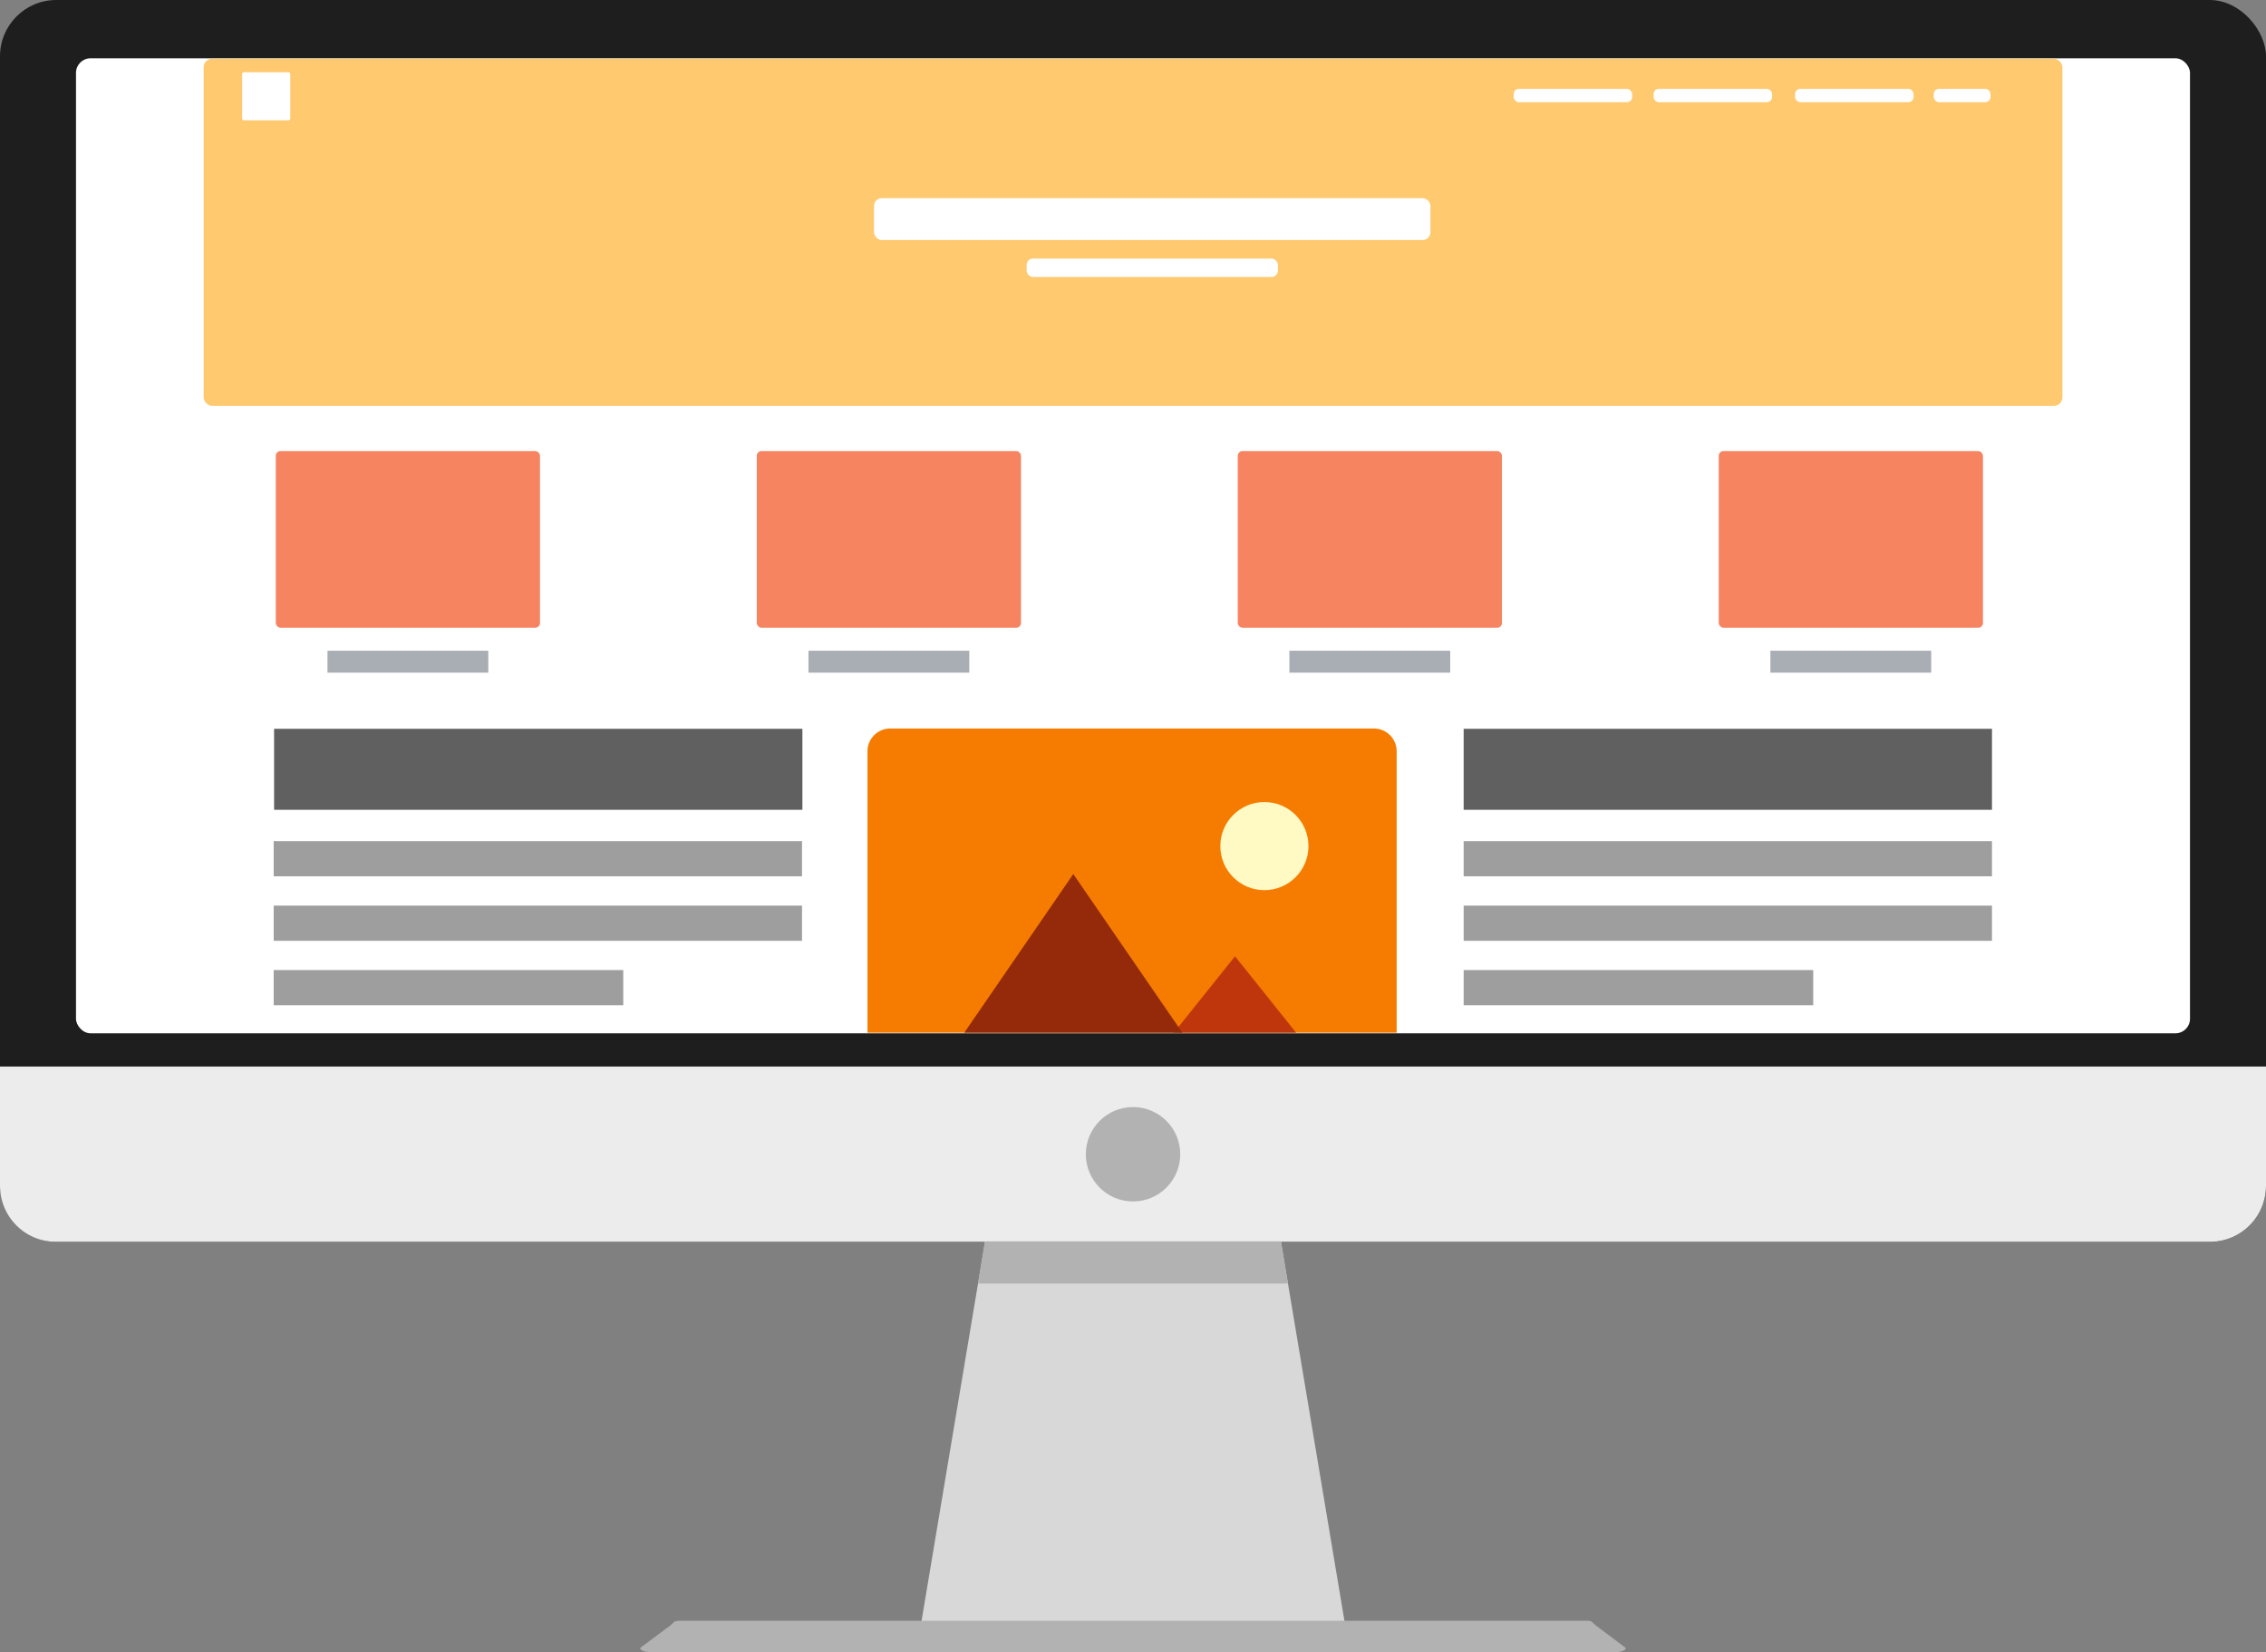 <svg xmlns="http://www.w3.org/2000/svg" viewBox="0 0 347.07 253.09"><rect x="0" y="0" width="347.07" height="253.09" fill="#808080" stroke="none"/><defs><style>.cls-1{fill:#1e1e1e;}.cls-2{fill:#d8d8d8;}.cls-3{fill:#fff;}.cls-4{fill:#b2b2b2;}.cls-5{fill:#ececec;}.cls-6{fill:#606060;}.cls-7{fill:#a9adb4;}.cls-8{fill:#f68461;}.cls-9{fill:#9e9e9e;}.cls-10{fill:#fec96f;}.cls-11{fill:#f57c00;}.cls-12{fill:#fff9c4;}.cls-13{fill:#bf360c;}.cls-14{fill:#942a09;}</style></defs><title>ui-desktop</title><g id="Capa_2" data-name="Capa 2"><g id="svg8"><rect id="rect4485" class="cls-1" width="347.07" height="190.26" rx="8.62" ry="8.62"/><path id="rect4487" class="cls-2" d="M150.88,190.18l-9.81,58.6H206l-9.81-58.6H150.88Z"/><rect id="rect4507" class="cls-3" x="11.64" y="8.93" width="323.79" height="149.37" rx="2.23" ry="2.23"/><path id="path4542" class="cls-4" d="M103.83,248.32c-.64,0-.75.4-1.16.7l-4.51,3.36c-.41.3.52.7,1.16.7H247.75c.64,0,1.56-.4,1.16-.7L244.4,249c-.4-.3-.52-.7-1.16-.7H103.83Z"/><path id="rect4663" class="cls-5" d="M0,163.39v18.24a8.6,8.6,0,0,0,8.62,8.62H338.45a8.6,8.6,0,0,0,8.62-8.62V163.39Z"/><circle id="path4801" class="cls-4" cx="173.54" cy="176.83" r="7.23"/><rect id="rect4852" class="cls-6" x="224.18" y="111.65" width="80.92" height="12.41"/><rect id="rect4852-2" data-name="rect4852" class="cls-6" x="41.98" y="111.65" width="80.92" height="12.41"/><rect id="rect4852-3" data-name="rect4852" class="cls-7" x="50.16" y="99.69" width="24.63" height="3.36"/><rect id="rect4852-4" data-name="rect4852" class="cls-8" x="42.24" y="69.11" width="40.47" height="27.06" rx="0.73" ry="0.73"/><rect id="rect4852-5" data-name="rect4852" class="cls-7" x="123.83" y="99.69" width="24.63" height="3.36"/><rect id="rect4852-6" data-name="rect4852" class="cls-8" x="115.91" y="69.11" width="40.47" height="27.06" rx="0.73" ry="0.73"/><rect id="rect4852-7" data-name="rect4852" class="cls-7" x="197.49" y="99.69" width="24.63" height="3.36"/><rect id="rect4852-8" data-name="rect4852" class="cls-8" x="189.58" y="69.11" width="40.47" height="27.06" rx="0.73" ry="0.73"/><rect id="rect4852-9" data-name="rect4852" class="cls-7" x="271.16" y="99.69" width="24.63" height="3.36"/><rect id="rect4852-10" data-name="rect4852" class="cls-8" x="263.25" y="69.11" width="40.47" height="27.06" rx="0.73" ry="0.73"/><rect id="rect4854" class="cls-9" x="224.18" y="128.86" width="80.92" height="5.39"/><rect id="rect4856" class="cls-9" x="224.18" y="138.74" width="80.92" height="5.39"/><rect id="rect4858" class="cls-9" x="224.18" y="148.61" width="53.54" height="5.39"/><rect id="rect4854-2" data-name="rect4854" class="cls-9" x="41.92" y="128.86" width="80.92" height="5.39"/><rect id="rect4856-2" data-name="rect4856" class="cls-9" x="41.92" y="138.74" width="80.92" height="5.39"/><rect id="rect4858-2" data-name="rect4858" class="cls-9" x="41.92" y="148.61" width="53.54" height="5.39"/><rect id="rect4735" class="cls-10" x="31.19" y="9" width="284.7" height="53.18" rx="1.31" ry="1.31"/><polygon class="cls-4" points="197.27 196.64 196.19 190.18 173.53 190.18 150.88 190.18 149.8 196.64 197.27 196.64"/><rect id="rect4734" class="cls-3" x="296.18" y="13.61" width="8.7" height="2.05" rx="0.8" ry="0.8"/><rect id="rect4736" class="cls-3" x="253.27" y="13.61" width="18.15" height="2.05" rx="0.8" ry="0.8"/><rect id="rect4736-2" data-name="rect4736" class="cls-3" x="231.84" y="13.61" width="18.15" height="2.05" rx="0.8" ry="0.8"/><rect id="rect4738" class="cls-3" x="274.94" y="13.61" width="18.15" height="2.05" rx="0.8" ry="0.8"/><rect id="rect4852-11" data-name="rect4852" class="cls-3" x="133.87" y="30.36" width="85.22" height="6.41" rx="1.18" ry="1.18"/><rect id="rect4852-12" data-name="rect4852" class="cls-3" x="37.09" y="11.07" width="7.37" height="7.37" rx="0.25" ry="0.25"/><rect id="rect4852-13" data-name="rect4852" class="cls-3" x="157.24" y="39.61" width="38.49" height="2.83" rx="0.98" ry="0.98"/><path class="cls-11" d="M213.92,158.21V115.08a3.48,3.48,0,0,0-3.47-3.47H136.34a3.48,3.48,0,0,0-3.47,3.47v43.13Z"/><circle class="cls-12" cx="193.66" cy="129.62" r="6.75"/><polygon class="cls-13" points="198.52 158.21 189.16 146.5 179.79 158.21 198.52 158.21"/><polygon class="cls-14" points="181.1 158.21 164.39 133.9 147.69 158.21 181.1 158.21"/></g></g></svg>